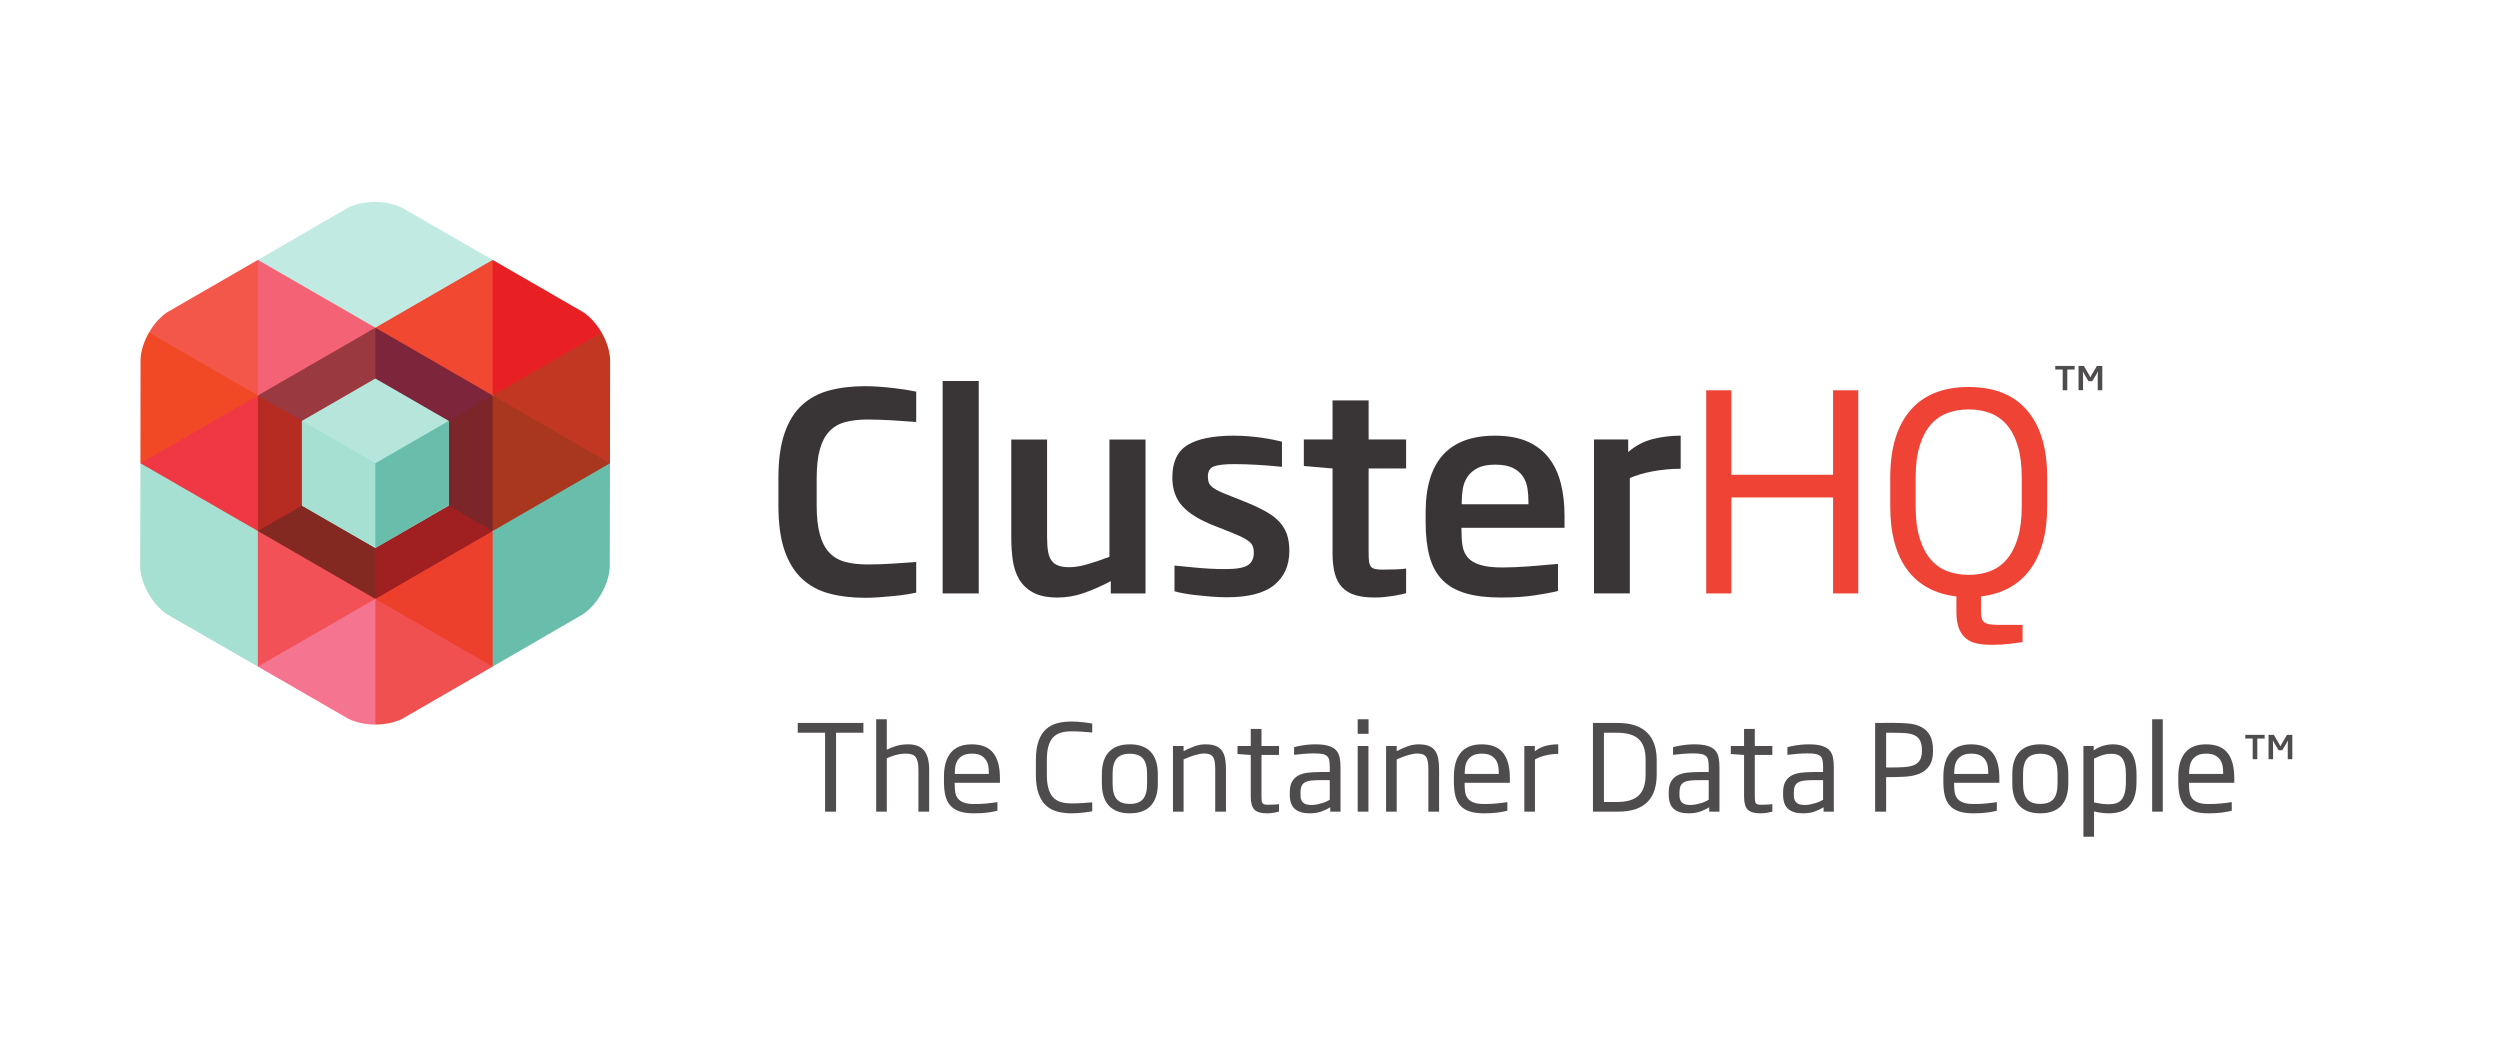 <?xml version="1.0" encoding="UTF-8" standalone="no"?>
<svg
   xmlns:dc="http://purl.org/dc/elements/1.1/"
   xmlns:cc="http://creativecommons.org/ns#"
   xmlns:rdf="http://www.w3.org/1999/02/22-rdf-syntax-ns#"
   xmlns:svg="http://www.w3.org/2000/svg"
   xmlns="http://www.w3.org/2000/svg"
   viewBox="0 0 453.543 188.976"
   height="188.976"
   width="453.543"
   xml:space="preserve"
   version="1.1"
   id="svg2"><defs
     id="defs6"><clipPath
       id="clipPath16"
       clipPathUnits="userSpaceOnUse"><path
         id="path18"
         d="m 0,141.732 340.157,0 L 340.157,0 0,0 0,141.732 Z" /></clipPath></defs><g
     transform="matrix(1.333,0,0,-1.333,0,188.976)"
     id="g10"><g
       id="g12"><g
         clip-path="url(#clipPath16)"
         id="g14"><g
           transform="translate(123.409,60.873)"
           id="g20"><path
             id="path22"
             style="fill:#393536;fill-opacity:1;fill-rule:nonzero;stroke:none"
             d="m 0,0 c -0.534,-0.086 -1.123,-0.161 -1.768,-0.223 -0.645,-0.062 -1.309,-0.118 -1.991,-0.168 -0.682,-0.049 -1.321,-0.074 -1.916,-0.074 -1.786,0 -3.405,0.193 -4.856,0.577 -1.451,0.384 -2.692,1.054 -3.721,2.009 -1.03,0.955 -1.824,2.239 -2.382,3.852 -0.558,1.612 -0.837,3.659 -0.837,6.14 l 0,3.684 c 0,2.48 0.279,4.527 0.837,6.14 0.558,1.612 1.352,2.89 2.382,3.833 1.029,0.942 2.27,1.606 3.721,1.99 1.451,0.385 3.07,0.577 4.856,0.577 0.595,0 1.234,-0.025 1.916,-0.074 0.682,-0.05 1.346,-0.112 1.991,-0.186 0.645,-0.075 1.234,-0.156 1.768,-0.242 0.533,-0.087 0.961,-0.168 1.284,-0.242 l 0,-4.131 c -0.918,0.075 -1.979,0.149 -3.182,0.224 -1.204,0.074 -2.351,0.111 -3.442,0.111 -1.166,0 -2.183,-0.118 -3.052,-0.353 -0.868,-0.236 -1.587,-0.658 -2.158,-1.265 -0.571,-0.609 -0.999,-1.428 -1.283,-2.456 -0.286,-1.03 -0.429,-2.339 -0.429,-3.926 l 0,-3.684 c 0,-1.588 0.143,-2.903 0.429,-3.945 0.284,-1.042 0.712,-1.867 1.283,-2.475 0.571,-0.608 1.29,-1.029 2.158,-1.265 0.869,-0.236 1.886,-0.353 3.052,-0.353 1.091,0 2.238,0.037 3.442,0.112 1.203,0.074 2.264,0.148 3.182,0.223 l 0,-4.168 C 0.961,0.167 0.533,0.087 0,0" /></g><path
           id="path24"
           style="fill:#393536;fill-opacity:1;fill-rule:nonzero;stroke:none"
           d="m 128.291,89.917 4.912,0 0,-28.914 -4.912,0 0,28.914 z" /><g
           transform="translate(151.177,61.003)"
           id="g26"><path
             id="path28"
             style="fill:#393536;fill-opacity:1;fill-rule:nonzero;stroke:none"
             d="M 0,0 0,1.674 C -1.266,1.005 -2.488,0.465 -3.666,0.056 c -1.178,-0.41 -2.376,-0.614 -3.591,-0.614 -1.364,0 -2.462,0.223 -3.293,0.67 -0.831,0.446 -1.47,1.047 -1.916,1.805 -0.447,0.756 -0.739,1.624 -0.875,2.604 -0.137,0.98 -0.204,2.016 -0.204,3.107 l 0,13.322 4.874,0 0,-13.322 c 0,-0.744 0.044,-1.377 0.13,-1.898 0.087,-0.521 0.243,-0.936 0.466,-1.246 0.223,-0.311 0.527,-0.54 0.911,-0.689 0.385,-0.148 0.887,-0.223 1.508,-0.223 0.719,0 1.531,0.131 2.437,0.391 0.905,0.261 1.916,0.601 3.032,1.023 l 0,15.964 4.913,0 L 4.726,0 0,0 Z" /></g><g
           transform="translate(175.475,66.808)"
           id="g30"><path
             id="path32"
             style="fill:#393536;fill-opacity:1;fill-rule:nonzero;stroke:none"
             d="m 0,0 c 0,-1.985 -0.683,-3.535 -2.047,-4.651 -1.365,-1.117 -3.511,-1.675 -6.437,-1.675 -0.72,0 -1.458,0.031 -2.215,0.093 -0.757,0.062 -1.457,0.13 -2.102,0.205 -0.645,0.074 -1.222,0.161 -1.73,0.26 -0.509,0.099 -0.875,0.186 -1.098,0.261 l 0,3.497 c 0.273,-0.025 0.657,-0.062 1.153,-0.111 0.497,-0.05 1.061,-0.106 1.693,-0.168 0.633,-0.062 1.303,-0.111 2.01,-0.149 0.707,-0.037 1.396,-0.055 2.065,-0.055 1.513,0 2.537,0.18 3.07,0.539 0.534,0.36 0.8,0.912 0.8,1.656 0,0.372 -0.05,0.682 -0.148,0.93 -0.1,0.248 -0.286,0.478 -0.559,0.689 -0.273,0.21 -0.651,0.428 -1.135,0.651 -0.484,0.223 -1.11,0.484 -1.879,0.781 l -1.6,0.633 c -1.985,0.769 -3.442,1.656 -4.372,2.661 -0.931,1.005 -1.396,2.313 -1.396,3.926 0,2.108 0.694,3.584 2.084,4.428 1.389,0.843 3.485,1.265 6.289,1.265 0.595,0 1.221,-0.025 1.879,-0.074 0.657,-0.05 1.29,-0.118 1.898,-0.205 0.608,-0.087 1.153,-0.18 1.637,-0.279 0.484,-0.099 0.862,-0.186 1.135,-0.26 l 0,-3.424 c -1.191,0.124 -2.338,0.217 -3.442,0.279 -1.104,0.062 -2.115,0.093 -3.033,0.093 -1.265,0 -2.183,-0.099 -2.753,-0.297 -0.571,-0.199 -0.856,-0.67 -0.856,-1.415 0,-0.347 0.049,-0.632 0.149,-0.855 0.098,-0.224 0.278,-0.435 0.539,-0.633 0.26,-0.199 0.601,-0.391 1.024,-0.577 0.421,-0.186 0.954,-0.403 1.6,-0.651 l 1.674,-0.67 C -4.986,6.251 -4.038,5.811 -3.256,5.377 -2.475,4.943 -1.849,4.471 -1.377,3.963 -0.906,3.454 -0.558,2.884 -0.335,2.251 -0.112,1.619 0,0.868 0,0" /></g><g
           transform="translate(190.714,60.873)"
           id="g34"><path
             id="path36"
             style="fill:#393536;fill-opacity:1;fill-rule:nonzero;stroke:none"
             d="m 0,0 c -0.286,-0.062 -0.614,-0.124 -0.986,-0.186 -0.372,-0.062 -0.782,-0.117 -1.228,-0.168 -0.447,-0.049 -0.906,-0.074 -1.377,-0.074 -1.042,0 -1.923,0.106 -2.642,0.317 -0.72,0.211 -1.315,0.558 -1.786,1.042 -0.472,0.483 -0.813,1.11 -1.023,1.879 -0.212,0.768 -0.317,1.699 -0.317,2.791 l 0,11.535 -3.907,0.335 0,3.61 3.907,0 0,5.321 4.912,0 0,-5.321 5.098,0 0,-3.945 -5.098,0 0,-11.461 c 0,-0.497 0.019,-0.893 0.056,-1.191 0.037,-0.297 0.118,-0.527 0.242,-0.688 0.124,-0.162 0.316,-0.274 0.577,-0.335 0.26,-0.063 0.614,-0.093 1.06,-0.093 0.546,0 1.135,0.012 1.768,0.037 0.632,0.025 1.098,0.062 1.395,0.112 l 0,-3.35 C 0.502,0.118 0.285,0.062 0,0" /></g><g
           transform="translate(208.017,73.469)"
           id="g38"><path
             id="path40"
             style="fill:#393536;fill-opacity:1;fill-rule:nonzero;stroke:none"
             d="M 0,0 C 0,0.596 -0.043,1.197 -0.13,1.805 -0.218,2.413 -0.422,2.958 -0.744,3.442 -1.067,3.926 -1.526,4.317 -2.121,4.615 -2.717,4.912 -3.523,5.061 -4.54,5.061 -5.533,5.061 -6.326,4.906 -6.921,4.596 -7.517,4.286 -7.976,3.889 -8.298,3.405 -8.621,2.921 -8.832,2.382 -8.931,1.787 -9.03,1.191 -9.08,0.596 -9.08,0 l 0,-0.334 9.08,0 L 0,0 Z m -9.117,-3.535 0,-0.372 c 0,-0.769 0.05,-1.464 0.149,-2.084 0.099,-0.62 0.335,-1.148 0.707,-1.581 0.372,-0.435 0.93,-0.77 1.675,-1.005 0.744,-0.236 1.76,-0.354 3.051,-0.354 1.116,0 2.307,0.05 3.572,0.149 1.265,0.099 2.592,0.211 3.982,0.335 l 0,-3.684 c -0.794,-0.199 -1.849,-0.396 -3.163,-0.595 -1.315,-0.199 -2.854,-0.298 -4.614,-0.298 -1.886,0 -3.48,0.192 -4.782,0.577 -1.303,0.384 -2.357,0.986 -3.163,1.804 -0.807,0.819 -1.39,1.88 -1.749,3.182 -0.36,1.303 -0.54,2.871 -0.54,4.708 l 0,1.302 c 0,6.971 3.15,10.456 9.452,10.456 1.736,0 3.206,-0.266 4.41,-0.799 C 1.073,7.672 2.046,6.922 2.791,5.954 3.535,4.987 4.075,3.833 4.41,2.494 4.745,1.154 4.912,-0.31 4.912,-1.897 l 0,-1.638 -14.029,0 z" /></g><g
           transform="translate(226.801,77.879)"
           id="g42"><path
             id="path44"
             style="fill:#393536;fill-opacity:1;fill-rule:nonzero;stroke:none"
             d="m 0,0 c -0.646,-0.062 -1.271,-0.148 -1.879,-0.26 -0.608,-0.112 -1.179,-0.249 -1.712,-0.409 -0.534,-0.162 -0.999,-0.33 -1.395,-0.503 l 0,-15.704 -4.875,0 0,20.951 4.652,0 0,-1.712 c 0.991,0.868 2.102,1.457 3.33,1.768 1.228,0.309 2.499,0.465 3.814,0.465 l 0,-4.503 C 1.29,0.093 0.645,0.062 0,0" /></g><g
           transform="translate(249.478,61.003)"
           id="g46"><path
             id="path48"
             style="fill:#ee4335;fill-opacity:1;fill-rule:nonzero;stroke:none"
             d="m 0,0 0,13.062 -13.843,0 0,-13.062 -3.424,0 0,27.648 3.424,0 0,-11.498 13.843,0 0,11.498 3.423,0 L 3.423,0 0,0 Z" /></g><g
           transform="translate(275.154,76.781)"
           id="g50"><path
             id="path52"
             style="fill:#ee4335;fill-opacity:1;fill-rule:nonzero;stroke:none"
             d="m 0,0 c 0,1.687 -0.18,3.12 -0.54,4.298 -0.359,1.178 -0.856,2.134 -1.488,2.866 -0.633,0.731 -1.39,1.265 -2.27,1.6 -0.881,0.335 -1.855,0.502 -2.921,0.502 -1.067,0 -2.041,-0.167 -2.922,-0.502 -0.88,-0.335 -1.637,-0.869 -2.269,-1.6 C -13.043,6.432 -13.54,5.476 -13.899,4.298 -14.259,3.12 -14.438,1.687 -14.438,0 l 0,-3.944 c 0,-1.688 0.179,-3.12 0.539,-4.298 0.359,-1.179 0.856,-2.14 1.489,-2.884 0.632,-0.745 1.389,-1.284 2.269,-1.619 0.881,-0.335 1.855,-0.503 2.922,-0.503 1.066,0 2.04,0.168 2.921,0.503 0.88,0.335 1.637,0.874 2.27,1.619 0.632,0.744 1.129,1.705 1.488,2.884 0.36,1.178 0.54,2.61 0.54,4.298 L 0,0 Z m 3.46,-3.944 c 0,-3.623 -0.775,-6.482 -2.325,-8.578 -1.551,-2.097 -3.777,-3.317 -6.68,-3.665 l 0,-2.047 c 0,-0.372 0.031,-0.676 0.093,-0.912 0.062,-0.235 0.18,-0.421 0.354,-0.558 0.173,-0.136 0.421,-0.229 0.744,-0.279 0.322,-0.049 0.756,-0.074 1.303,-0.074 l 3.162,0 0,-2.344 c -0.273,-0.05 -0.818,-0.124 -1.637,-0.224 -0.818,-0.099 -1.65,-0.149 -2.493,-0.149 -0.72,0 -1.383,0.056 -1.991,0.168 -0.608,0.111 -1.123,0.335 -1.544,0.669 -0.422,0.335 -0.751,0.795 -0.987,1.377 -0.235,0.583 -0.353,1.359 -0.353,2.326 l 0,2.047 c -2.927,0.348 -5.16,1.563 -6.698,3.646 -1.538,2.084 -2.307,4.95 -2.307,8.597 l 0,3.944 c 0,3.969 0.912,7.015 2.735,9.136 1.823,2.121 4.471,3.181 7.945,3.181 3.473,0 6.121,-1.06 7.945,-3.181 C 2.549,7.015 3.46,3.969 3.46,0 l 0,-3.944 z" /></g><g
           transform="translate(35.095,106.394)"
           id="g54"><path
             id="path56"
             style="fill:#c1eae2;fill-opacity:1;fill-rule:nonzero;stroke:none"
             d="m 0,0 0.434,-0.508 14.888,-8.589 0.667,-0.127 0.585,0.027 L 31.53,-0.556 31.954,0 19.58,7.119 C 17.486,8.147 14.378,8.146 12.285,7.118 L 0,0 Z" /></g><g
           transform="translate(19.077,64.48)"
           id="g58"><path
             id="path60"
             style="fill:#a5e0d3;fill-opacity:1;fill-rule:nonzero;stroke:none"
             d="m 0,0 c 0.158,-2.323 1.709,-5.011 3.643,-6.31 l 12.375,-7.121 0.28,0.665 0,17.166 -0.28,0.617 -0.433,0.58 L 0.548,14.275 0.034,14.242 0,0 Z" /></g><g
           transform="translate(82.983,64.48)"
           id="g62"><path
             id="path64"
             style="fill:#68bdab;fill-opacity:1;fill-rule:nonzero;stroke:none"
             d="m 0,0 c -0.159,-2.323 -1.71,-5.011 -3.644,-6.31 l -12.29,-7.121 -0.299,0.622 0,17.084 0.299,0.742 0.469,0.55 14.857,8.583 0.643,0.092 L 0,0 Z" /></g><g
           transform="translate(67.049,106.394)"
           id="g66"><path
             id="path68"
             style="fill:#f14831;fill-opacity:1;fill-rule:nonzero;stroke:none"
             d="m 0,0 -15.965,-9.224 0.164,-0.742 14.794,-8.548 1.007,0.065 0.256,0.78 0,17.053 L 0,0 Z" /></g><g
           transform="translate(79.384,99.277)"
           id="g70"><path
             id="path72"
             style="fill:#e92023;fill-opacity:1;fill-rule:nonzero;stroke:none"
             d="m 0,0 -12.335,7.117 0,-18.449 0.858,0.14 13.759,7.939 0.214,0.479 C 1.845,-1.645 0.97,-0.65 0,0" /></g><g
           transform="translate(83.018,78.722)"
           id="g74"><path
             id="path76"
             style="fill:#c13722;fill-opacity:1;fill-rule:nonzero;stroke:none"
             d="m 0,0 0.017,14.242 c -0.079,1.161 -0.504,2.414 -1.154,3.54 L -15.969,9.224 -15.637,8.648 -0.699,0.019 0,0 Z" /></g><g
           transform="translate(67.049,87.945)"
           id="g78"><path
             id="path80"
             style="fill:#a9371e;fill-opacity:1;fill-rule:nonzero;stroke:none"
             d="M 0,0 15.969,-9.224 0,-18.448 l -0.507,0.799 0,16.792 L 0,0 Z" /></g><g
           transform="translate(35.095,69.497)"
           id="g82"><path
             id="path84"
             style="fill:#f25257;fill-opacity:1;fill-rule:nonzero;stroke:none"
             d="M 0,0 0.864,0.049 15.497,-8.41 15.989,-9.243 15.594,-9.776 0.614,-18.4 0,-18.448 0,0 Z" /></g><g
           transform="translate(47.439,43.928)"
           id="g86"><path
             id="path88"
             style="fill:#f57590;fill-opacity:1;fill-rule:nonzero;stroke:none"
             d="m 0,0 c 1.045,-0.512 2.345,-0.771 3.645,-0.771 l 0.169,0.433 0,16.212 L 3.645,16.327 -12.344,7.122 0,0 Z" /></g><g
           transform="translate(51.084,60.254)"
           id="g90"><path
             id="path92"
             style="fill:#f15051;fill-opacity:1;fill-rule:nonzero;stroke:none"
             d="m 0,0 0,-17.097 c 1.3,0 2.596,0.259 3.642,0.772 l 12.323,7.12 -0.317,0.434 L 0.519,-0.049 0,0 Z" /></g><g
           transform="translate(67.049,69.497)"
           id="g94"><path
             id="path96"
             style="fill:#ec402c;fill-opacity:1;fill-rule:nonzero;stroke:none"
             d="M 0,0 -0.507,0.341 -15.55,-8.368 -15.965,-9.243 0,-18.448 0,0 Z" /></g><g
           transform="translate(35.095,87.945)"
           id="g98"><path
             id="path100"
             style="fill:#f36375;fill-opacity:1;fill-rule:nonzero;stroke:none"
             d="M 0,0 0.594,-0.022 15.614,8.643 15.989,9.224 0,18.449 -0.336,18.064 -0.377,0.786 0,0 Z" /></g><g
           transform="translate(22.763,99.277)"
           id="g102"><path
             id="path104"
             style="fill:#f25749;fill-opacity:1;fill-rule:nonzero;stroke:none"
             d="m 0,0 12.332,7.117 0,-18.449 -0.845,-0.024 -13.51,7.802 -0.466,0.78 C -1.838,-1.645 -0.97,-0.65 0,0" /></g><g
           transform="translate(20.274,96.503)"
           id="g106"><path
             id="path108"
             style="fill:#f14926;fill-opacity:1;fill-rule:nonzero;stroke:none"
             d="m 0,0 c -0.65,-1.126 -1.067,-2.379 -1.146,-3.54 l -0.017,-14.242 1.014,0.075 14.584,8.416 0.386,0.733 L 0,0 Z" /></g><g
           transform="translate(35.095,87.945)"
           id="g110"><path
             id="path112"
             style="fill:#ef3844;fill-opacity:1;fill-rule:nonzero;stroke:none"
             d="M 0,0 -15.984,-9.224 0,-18.448 l 0.405,0.674 0,16.792 L 0,0 Z" /></g><g
           transform="translate(51.084,78.726)"
           id="g114"><path
             id="path116"
             style="fill:#9b3940;fill-opacity:1;fill-rule:nonzero;stroke:none"
             d="M 0,0 -0.583,0.018 -15.472,8.603 -15.989,9.219 0,18.444 0.219,17.643 0.219,0.518 0,0 Z" /></g><g
           transform="translate(35.095,87.945)"
           id="g118"><path
             id="path120"
             style="fill:#b62b22;fill-opacity:1;fill-rule:nonzero;stroke:none"
             d="M 0,0 15.989,-9.219 15.593,-9.795 0.718,-18.357 0,-18.448 0,0 Z" /></g><g
           transform="translate(51.084,78.726)"
           id="g122"><path
             id="path124"
             style="fill:#842921;fill-opacity:1;fill-rule:nonzero;stroke:none"
             d="m 0,0 0.323,-0.607 0,-17.249 L 0,-18.472 -15.989,-9.229 0,0 Z" /></g><g
           transform="translate(51.084,60.254)"
           id="g126"><path
             id="path128"
             style="fill:#a01f20;fill-opacity:1;fill-rule:nonzero;stroke:none"
             d="M 0,0 15.965,9.243 15.575,9.807 0.823,18.334 0,18.472 0,0 Z" /></g><g
           transform="translate(67.049,87.945)"
           id="g130"><path
             id="path132"
             style="fill:#7d2629;fill-opacity:1;fill-rule:nonzero;stroke:none"
             d="M 0,0 -1.142,-0.17 -15.666,-8.557 -15.965,-9.219 0,-18.448 0,0 Z" /></g><g
           transform="translate(51.084,78.726)"
           id="g134"><path
             id="path136"
             style="fill:#7c253b;fill-opacity:1;fill-rule:nonzero;stroke:none"
             d="M 0,0 15.965,9.219 0,18.444 0,0 Z" /></g><g
           transform="translate(51.084,90.252)"
           id="g138"><path
             id="path140"
             style="fill:#b6e6db;fill-opacity:1;fill-rule:nonzero;stroke:none"
             d="m 0,0 0,0 -9.99,-5.765 0,-11.531 9.99,-5.766 9.985,5.766 0,11.531 L 0,0 Z" /></g><g
           transform="translate(51.084,78.726)"
           id="g142"><path
             id="path144"
             style="fill:#a5e0d3;fill-opacity:1;fill-rule:nonzero;stroke:none"
             d="m 0,0 -9.99,5.761 0,-11.531 9.99,-5.767 0.437,0.836 0,10 L 0,0 Z" /></g><g
           transform="translate(51.084,78.726)"
           id="g146"><path
             id="path148"
             style="fill:#68bdab;fill-opacity:1;fill-rule:nonzero;stroke:none"
             d="M 0,0 9.985,5.761 9.985,-5.77 0,-11.537 0,0 Z" /></g><g
           transform="translate(285.495,88.658)"
           id="g150"><path
             id="path152"
             style="fill:#4f4c4d;fill-opacity:1;fill-rule:nonzero;stroke:none"
             d="m 0,0 0,1.898 c 0,0.224 0.008,0.443 0.025,0.656 l -0.008,0 C -0.028,2.47 -0.073,2.383 -0.118,2.293 -0.163,2.203 -0.207,2.119 -0.252,2.041 l -0.504,-0.814 -0.496,0 -0.487,0.814 C -1.784,2.108 -1.83,2.189 -1.878,2.285 -1.925,2.38 -1.972,2.47 -2.017,2.554 l -0.007,0 c 0.016,-0.213 0.025,-0.432 0.025,-0.656 l 0,-1.898 -0.613,0 0,3.31 0.721,0 0.681,-1.168 c 0.045,-0.067 0.081,-0.129 0.109,-0.185 0.029,-0.056 0.059,-0.123 0.093,-0.201 l 0.008,0 c 0.039,0.078 0.071,0.145 0.097,0.201 0.025,0.056 0.06,0.118 0.105,0.185 l 0.689,1.168 0.73,0 L 0.621,0 0,0 Z m -4.142,2.813 0,-2.813 -0.629,0 0,2.813 -1.008,0 0,0.497 2.637,0 0,-0.497 -1,0 z" /></g><g
           transform="translate(113.785,42.043)"
           id="g154"><path
             id="path156"
             style="fill:#4f4c4d;fill-opacity:1;fill-rule:nonzero;stroke:none"
             d="m 0,0 0,-10.739 -1.495,0 0,10.739 -3.72,0 0,1.332 8.935,0 L 3.72,0 0,0 Z" /></g><g
           transform="translate(124.995,31.303)"
           id="g158"><path
             id="path160"
             style="fill:#4f4c4d;fill-opacity:1;fill-rule:nonzero;stroke:none"
             d="M 0,0 0,5.653 C 0,6.087 -0.03,6.45 -0.089,6.742 -0.149,7.034 -0.246,7.265 -0.381,7.433 -0.517,7.601 -0.693,7.72 -0.91,7.79 -1.126,7.86 -1.386,7.896 -1.689,7.896 -2.209,7.896 -2.705,7.825 -3.176,7.685 -3.647,7.544 -4.023,7.402 -4.305,7.262 l 0,-7.262 -1.446,0 0,12.574 1.446,0 0,-4.142 c 0.282,0.151 0.674,0.311 1.178,0.479 0.503,0.168 1.08,0.252 1.73,0.252 0.985,0 1.709,-0.282 2.169,-0.845 0.46,-0.563 0.69,-1.435 0.69,-2.616 L 1.462,0 0,0 Z" /></g><g
           transform="translate(134.578,36.599)"
           id="g162"><path
             id="path164"
             style="fill:#4f4c4d;fill-opacity:1;fill-rule:nonzero;stroke:none"
             d="M 0,0 C 0,0.271 -0.021,0.559 -0.065,0.861 -0.108,1.165 -0.211,1.446 -0.374,1.706 -0.536,1.966 -0.769,2.18 -1.072,2.348 -1.375,2.516 -1.787,2.6 -2.307,2.6 -2.816,2.6 -3.225,2.516 -3.533,2.348 -3.842,2.18 -4.078,1.966 -4.24,1.706 -4.402,1.446 -4.508,1.165 -4.557,0.861 -4.605,0.559 -4.63,0.271 -4.63,0 l 0,-0.162 4.63,0 L 0,0 Z m -4.646,-1.364 0,-0.179 c 0,-0.39 0.024,-0.75 0.073,-1.08 0.049,-0.331 0.165,-0.618 0.349,-0.861 0.184,-0.245 0.455,-0.434 0.812,-0.569 0.358,-0.135 0.845,-0.203 1.463,-0.203 0.249,0 0.512,0.005 0.787,0.016 0.277,0.011 0.553,0.03 0.829,0.057 0.276,0.027 0.541,0.057 0.796,0.089 0.255,0.032 0.49,0.066 0.707,0.098 l 0,-1.17 c -0.315,-0.087 -0.737,-0.168 -1.267,-0.243 -0.531,-0.076 -1.17,-0.114 -1.917,-0.114 -0.791,0 -1.449,0.089 -1.974,0.268 -0.526,0.179 -0.945,0.446 -1.26,0.804 -0.314,0.357 -0.536,0.805 -0.666,1.341 -0.129,0.536 -0.194,1.167 -0.194,1.892 l 0,0.682 c 0,1.419 0.311,2.508 0.934,3.265 0.622,0.758 1.573,1.138 2.851,1.138 1.321,0 2.291,-0.385 2.908,-1.153 0.618,-0.77 0.926,-1.912 0.926,-3.429 l 0,-0.649 -6.157,0 z" /></g><g
           transform="translate(148.161,31.271)"
           id="g166"><path
             id="path168"
             style="fill:#4f4c4d;fill-opacity:1;fill-rule:nonzero;stroke:none"
             d="m 0,0 c -0.206,-0.033 -0.433,-0.062 -0.682,-0.09 -0.25,-0.026 -0.515,-0.051 -0.796,-0.073 -0.282,-0.022 -0.558,-0.032 -0.829,-0.032 -0.693,0 -1.335,0.076 -1.925,0.227 -0.59,0.152 -1.105,0.423 -1.543,0.813 -0.439,0.389 -0.783,0.926 -1.032,1.608 -0.249,0.683 -0.374,1.554 -0.374,2.615 l 0,1.998 c 0,1.062 0.125,1.931 0.374,2.609 0.249,0.677 0.593,1.21 1.032,1.599 0.438,0.391 0.953,0.659 1.543,0.805 0.59,0.147 1.232,0.219 1.925,0.219 0.271,0 0.547,-0.011 0.829,-0.032 0.281,-0.022 0.546,-0.046 0.796,-0.074 0.249,-0.027 0.476,-0.056 0.682,-0.088 0.206,-0.034 0.368,-0.06 0.488,-0.082 l 0,-1.218 c -0.38,0.032 -0.826,0.067 -1.341,0.105 -0.514,0.038 -0.999,0.057 -1.454,0.057 -0.574,0 -1.072,-0.065 -1.494,-0.195 -0.423,-0.13 -0.772,-0.344 -1.048,-0.642 C -5.125,9.831 -5.334,9.434 -5.475,8.936 -5.616,8.437 -5.686,7.814 -5.686,7.066 l 0,-1.998 c 0,-0.747 0.07,-1.37 0.211,-1.868 0.141,-0.498 0.35,-0.899 0.626,-1.202 0.276,-0.304 0.625,-0.519 1.048,-0.649 0.422,-0.131 0.92,-0.196 1.494,-0.196 0.455,0 0.94,0.017 1.454,0.049 0.515,0.032 0.961,0.065 1.341,0.098 l 0,-1.219 C 0.368,0.06 0.206,0.032 0,0" /></g><g
           transform="translate(156.116,36.421)"
           id="g170"><path
             id="path172"
             style="fill:#4f4c4d;fill-opacity:1;fill-rule:nonzero;stroke:none"
             d="m 0,0 c 0,0.976 -0.187,1.679 -0.561,2.112 -0.373,0.434 -0.972,0.651 -1.794,0.651 -0.813,0 -1.406,-0.217 -1.78,-0.651 C -4.508,1.679 -4.695,0.976 -4.695,0 l 0,-1.299 c 0,-0.975 0.187,-1.68 0.56,-2.112 0.374,-0.434 0.967,-0.651 1.78,-0.651 0.822,0 1.421,0.217 1.794,0.651 C -0.187,-2.979 0,-2.274 0,-1.299 L 0,0 Z m 1.462,-1.299 c 0,-1.311 -0.319,-2.313 -0.958,-3.006 -0.639,-0.693 -1.592,-1.04 -2.859,-1.04 -1.257,0 -2.205,0.347 -2.844,1.04 -0.639,0.693 -0.958,1.695 -0.958,3.006 l 0,1.299 c 0,1.311 0.319,2.313 0.958,3.006 0.639,0.693 1.587,1.04 2.844,1.04 1.267,0 2.22,-0.347 2.859,-1.04 C 1.143,2.313 1.462,1.311 1.462,0 l 0,-1.299 z" /></g><g
           transform="translate(165.388,31.303)"
           id="g174"><path
             id="path176"
             style="fill:#4f4c4d;fill-opacity:1;fill-rule:nonzero;stroke:none"
             d="M 0,0 0,5.702 C 0,6.104 -0.019,6.444 -0.057,6.726 -0.095,7.008 -0.17,7.237 -0.284,7.416 -0.398,7.595 -0.552,7.723 -0.747,7.798 -0.942,7.874 -1.191,7.912 -1.495,7.912 -1.841,7.912 -2.248,7.844 -2.713,7.709 -3.179,7.573 -3.709,7.376 -4.305,7.116 l 0,-7.116 -1.446,0 0,8.936 1.446,0 0,-0.699 c 0.52,0.271 1.021,0.492 1.503,0.666 0.482,0.173 0.972,0.26 1.47,0.26 0.596,0 1.075,-0.079 1.438,-0.235 C 0.469,8.771 0.75,8.543 0.951,8.245 1.151,7.947 1.286,7.584 1.357,7.156 1.427,6.729 1.462,6.244 1.462,5.702 L 1.462,0 0,0 Z" /></g><g
           transform="translate(173.423,31.166)"
           id="g178"><path
             id="path180"
             style="fill:#4f4c4d;fill-opacity:1;fill-rule:nonzero;stroke:none"
             d="m 0,0 c -0.314,-0.06 -0.645,-0.09 -0.991,-0.09 -0.813,0 -1.384,0.168 -1.714,0.504 C -3.036,0.749 -3.2,1.34 -3.2,2.185 l 0,5.669 -1.804,0.13 0,1.089 1.804,0 0,2.323 1.462,0 0,-2.323 2.387,0 0,-1.219 -2.387,0 0,-5.604 c 0,-0.25 0.008,-0.453 0.024,-0.609 0.016,-0.158 0.057,-0.277 0.122,-0.358 0.065,-0.081 0.156,-0.136 0.276,-0.163 0.119,-0.026 0.282,-0.04 0.487,-0.04 0.131,0 0.266,0.003 0.406,0.008 0.141,0.006 0.279,0.011 0.415,0.016 0.135,0.005 0.262,0.014 0.382,0.025 0.118,0.011 0.211,0.021 0.275,0.032 l 0,-1.007 C 0.53,0.11 0.313,0.06 0,0" /></g><g
           transform="translate(180.978,35.593)"
           id="g182"><path
             id="path184"
             style="fill:#4f4c4d;fill-opacity:1;fill-rule:nonzero;stroke:none"
             d="m 0,0 -1.332,0 c -0.477,0 -0.88,-0.02 -1.211,-0.057 -0.33,-0.038 -0.603,-0.117 -0.82,-0.235 C -3.58,-0.412 -3.736,-0.579 -3.834,-0.796 -3.932,-1.013 -3.98,-1.3 -3.98,-1.657 l 0,-0.439 c 0,-0.249 0.038,-0.458 0.114,-0.626 0.075,-0.168 0.178,-0.299 0.308,-0.397 0.13,-0.098 0.287,-0.165 0.471,-0.203 0.185,-0.038 0.385,-0.057 0.602,-0.057 0.259,0 0.519,0.026 0.779,0.081 0.26,0.054 0.501,0.116 0.723,0.187 0.222,0.07 0.417,0.146 0.585,0.227 0.168,0.081 0.3,0.155 0.398,0.22 L 0,0 Z m 0.064,-4.289 0,0.601 c -0.27,-0.184 -0.643,-0.369 -1.12,-0.552 -0.477,-0.185 -1.05,-0.277 -1.722,-0.277 -0.845,0 -1.5,0.199 -1.966,0.593 -0.466,0.396 -0.698,1.043 -0.698,1.942 l 0,0.325 c 0,0.585 0.097,1.058 0.292,1.422 0.195,0.362 0.471,0.643 0.829,0.844 0.357,0.201 0.788,0.333 1.291,0.398 0.504,0.065 1.069,0.097 1.698,0.097 l 1.332,0 0,0.651 c 0,0.39 -0.024,0.706 -0.073,0.95 -0.049,0.243 -0.149,0.433 -0.301,0.568 -0.151,0.136 -0.365,0.231 -0.642,0.285 -0.276,0.054 -0.635,0.081 -1.08,0.081 -0.498,0 -0.962,-0.019 -1.389,-0.057 C -3.913,3.544 -4.37,3.498 -4.857,3.444 l 0,1.04 c 0.064,0.022 0.186,0.054 0.365,0.097 0.179,0.044 0.395,0.087 0.649,0.13 0.255,0.044 0.542,0.082 0.862,0.114 0.319,0.032 0.652,0.049 0.999,0.049 0.748,0 1.345,-0.068 1.795,-0.203 C 0.263,4.535 0.609,4.338 0.853,4.078 1.097,3.817 1.259,3.493 1.34,3.103 1.422,2.713 1.462,2.264 1.462,1.755 l 0,-6.044 -1.398,0 z" /></g><path
           id="path186"
           style="fill:#4f4c4d;fill-opacity:1;fill-rule:nonzero;stroke:none"
           d="m 184.778,40.239 1.462,0 0,-8.936 -1.462,0 0,8.936 z m 0,3.639 1.479,0 0,-1.981 -1.479,0 0,1.981 z" /><g
           transform="translate(194.394,31.303)"
           id="g188"><path
             id="path190"
             style="fill:#4f4c4d;fill-opacity:1;fill-rule:nonzero;stroke:none"
             d="M 0,0 0,5.702 C 0,6.104 -0.019,6.444 -0.057,6.726 -0.095,7.008 -0.17,7.237 -0.284,7.416 -0.397,7.595 -0.552,7.723 -0.747,7.798 -0.942,7.874 -1.191,7.912 -1.494,7.912 -1.841,7.912 -2.247,7.844 -2.713,7.709 -3.179,7.573 -3.71,7.376 -4.305,7.116 l 0,-7.116 -1.446,0 0,8.936 1.446,0 0,-0.699 c 0.52,0.271 1.021,0.492 1.502,0.666 0.483,0.173 0.973,0.26 1.471,0.26 0.596,0 1.075,-0.079 1.437,-0.235 C 0.469,8.771 0.75,8.543 0.95,8.245 1.151,7.947 1.286,7.584 1.356,7.156 1.427,6.729 1.462,6.244 1.462,5.702 L 1.462,0 0,0 Z" /></g><g
           transform="translate(203.977,36.599)"
           id="g192"><path
             id="path194"
             style="fill:#4f4c4d;fill-opacity:1;fill-rule:nonzero;stroke:none"
             d="M 0,0 C 0,0.271 -0.021,0.559 -0.064,0.861 -0.108,1.165 -0.211,1.446 -0.373,1.706 -0.536,1.966 -0.769,2.18 -1.072,2.348 -1.375,2.516 -1.787,2.6 -2.307,2.6 -2.816,2.6 -3.225,2.516 -3.533,2.348 -3.842,2.18 -4.077,1.966 -4.24,1.706 -4.402,1.446 -4.508,1.165 -4.557,0.861 -4.605,0.559 -4.63,0.271 -4.63,0 l 0,-0.162 4.63,0 L 0,0 Z m -4.646,-1.364 0,-0.179 c 0,-0.39 0.024,-0.75 0.073,-1.08 0.049,-0.331 0.165,-0.618 0.349,-0.861 0.184,-0.245 0.455,-0.434 0.813,-0.569 0.357,-0.135 0.845,-0.203 1.462,-0.203 0.249,0 0.512,0.005 0.788,0.016 0.276,0.011 0.552,0.03 0.828,0.057 0.276,0.027 0.542,0.057 0.796,0.089 0.255,0.032 0.49,0.066 0.707,0.098 l 0,-1.17 c -0.315,-0.087 -0.736,-0.168 -1.268,-0.243 -0.53,-0.076 -1.169,-0.114 -1.917,-0.114 -0.79,0 -1.448,0.089 -1.973,0.268 -0.526,0.179 -0.946,0.446 -1.259,0.804 -0.315,0.357 -0.536,0.805 -0.666,1.341 -0.13,0.536 -0.195,1.167 -0.195,1.892 l 0,0.682 c 0,1.419 0.311,2.508 0.934,3.265 0.622,0.758 1.572,1.138 2.851,1.138 1.321,0 2.291,-0.385 2.908,-1.153 0.617,-0.77 0.926,-1.912 0.926,-3.429 l 0,-0.649 -6.157,0 z" /></g><g
           transform="translate(211.177,39.11)"
           id="g196"><path
             id="path198"
             style="fill:#4f4c4d;fill-opacity:1;fill-rule:nonzero;stroke:none"
             d="m 0,0 c -0.304,-0.038 -0.596,-0.093 -0.878,-0.163 -0.281,-0.07 -0.541,-0.151 -0.779,-0.243 -0.239,-0.093 -0.445,-0.193 -0.617,-0.301 l 0,-7.1 -1.447,0 0,8.936 1.43,0 0,-0.715 c 0.423,0.336 0.901,0.577 1.437,0.723 0.537,0.146 1.119,0.219 1.748,0.219 l 0,-1.299 C 0.601,0.057 0.303,0.037 0,0" /></g><g
           transform="translate(223.962,38.338)"
           id="g200"><path
             id="path202"
             style="fill:#4f4c4d;fill-opacity:1;fill-rule:nonzero;stroke:none"
             d="M 0,0 C 0,0.683 -0.082,1.26 -0.244,1.73 -0.406,2.202 -0.653,2.584 -0.983,2.876 -1.313,3.169 -1.723,3.38 -2.21,3.51 -2.697,3.64 -3.266,3.705 -3.916,3.705 l -1.754,0 0,-9.423 1.754,0 c 0.65,0 1.219,0.068 1.706,0.202 0.487,0.136 0.897,0.353 1.227,0.651 0.33,0.298 0.577,0.684 0.739,1.161 C -0.082,-3.228 0,-2.647 0,-1.965 L 0,0 Z m 1.511,-1.965 c 0,-0.769 -0.095,-1.466 -0.284,-2.088 -0.19,-0.623 -0.494,-1.156 -0.911,-1.6 -0.417,-0.445 -0.961,-0.785 -1.632,-1.024 -0.672,-0.238 -1.495,-0.357 -2.47,-0.357 l -3.379,0 0,12.071 3.379,0 c 0.942,0 1.747,-0.119 2.413,-0.357 C -0.707,4.441 -0.16,4.103 0.268,3.664 0.695,3.226 1.01,2.694 1.21,2.072 1.41,1.449 1.511,0.759 1.511,0 l 0,-1.965 z" /></g><g
           transform="translate(232.552,35.593)"
           id="g204"><path
             id="path206"
             style="fill:#4f4c4d;fill-opacity:1;fill-rule:nonzero;stroke:none"
             d="m 0,0 -1.332,0 c -0.477,0 -0.88,-0.02 -1.211,-0.057 -0.33,-0.038 -0.603,-0.117 -0.82,-0.235 C -3.58,-0.412 -3.736,-0.579 -3.834,-0.796 -3.932,-1.013 -3.98,-1.3 -3.98,-1.657 l 0,-0.439 c 0,-0.249 0.038,-0.458 0.114,-0.626 0.075,-0.168 0.178,-0.299 0.308,-0.397 0.13,-0.098 0.287,-0.165 0.471,-0.203 0.185,-0.038 0.385,-0.057 0.602,-0.057 0.259,0 0.519,0.026 0.779,0.081 0.26,0.054 0.501,0.116 0.723,0.187 0.222,0.07 0.417,0.146 0.585,0.227 0.168,0.081 0.3,0.155 0.398,0.22 L 0,0 Z m 0.064,-4.289 0,0.601 c -0.27,-0.184 -0.643,-0.369 -1.12,-0.552 -0.477,-0.185 -1.05,-0.277 -1.722,-0.277 -0.845,0 -1.5,0.199 -1.966,0.593 -0.466,0.396 -0.698,1.043 -0.698,1.942 l 0,0.325 c 0,0.585 0.097,1.058 0.292,1.422 0.195,0.362 0.471,0.643 0.829,0.844 0.357,0.201 0.788,0.333 1.291,0.398 0.504,0.065 1.069,0.097 1.698,0.097 l 1.332,0 0,0.651 c 0,0.39 -0.024,0.706 -0.073,0.95 -0.049,0.243 -0.149,0.433 -0.301,0.568 -0.151,0.136 -0.365,0.231 -0.642,0.285 -0.276,0.054 -0.635,0.081 -1.08,0.081 -0.498,0 -0.962,-0.019 -1.389,-0.057 C -3.913,3.544 -4.37,3.498 -4.857,3.444 l 0,1.04 c 0.064,0.022 0.186,0.054 0.365,0.097 0.179,0.044 0.395,0.087 0.649,0.13 0.255,0.044 0.542,0.082 0.862,0.114 0.319,0.032 0.652,0.049 0.999,0.049 0.748,0 1.345,-0.068 1.795,-0.203 C 0.263,4.535 0.609,4.338 0.853,4.078 1.097,3.817 1.259,3.493 1.34,3.103 1.422,2.713 1.462,2.264 1.462,1.755 l 0,-6.044 -1.398,0 z" /></g><g
           transform="translate(240.561,31.166)"
           id="g208"><path
             id="path210"
             style="fill:#4f4c4d;fill-opacity:1;fill-rule:nonzero;stroke:none"
             d="m 0,0 c -0.314,-0.06 -0.645,-0.09 -0.991,-0.09 -0.813,0 -1.384,0.168 -1.714,0.504 C -3.036,0.749 -3.2,1.34 -3.2,2.185 l 0,5.669 -1.804,0.13 0,1.089 1.804,0 0,2.323 1.462,0 0,-2.323 2.387,0 0,-1.219 -2.387,0 0,-5.604 c 0,-0.25 0.008,-0.453 0.024,-0.609 0.016,-0.158 0.057,-0.277 0.122,-0.358 0.065,-0.081 0.156,-0.136 0.276,-0.163 0.119,-0.026 0.282,-0.04 0.487,-0.04 0.131,0 0.266,0.003 0.406,0.008 0.141,0.006 0.279,0.011 0.415,0.016 0.135,0.005 0.262,0.014 0.382,0.025 0.118,0.011 0.211,0.021 0.275,0.032 l 0,-1.007 C 0.53,0.11 0.313,0.06 0,0" /></g><g
           transform="translate(248.117,35.593)"
           id="g212"><path
             id="path214"
             style="fill:#4f4c4d;fill-opacity:1;fill-rule:nonzero;stroke:none"
             d="m 0,0 -1.332,0 c -0.477,0 -0.88,-0.02 -1.211,-0.057 -0.33,-0.038 -0.603,-0.117 -0.82,-0.235 C -3.58,-0.412 -3.736,-0.579 -3.834,-0.796 -3.932,-1.013 -3.98,-1.3 -3.98,-1.657 l 0,-0.439 c 0,-0.249 0.038,-0.458 0.114,-0.626 0.075,-0.168 0.178,-0.299 0.308,-0.397 0.13,-0.098 0.287,-0.165 0.471,-0.203 0.185,-0.038 0.385,-0.057 0.602,-0.057 0.259,0 0.519,0.026 0.779,0.081 0.26,0.054 0.501,0.116 0.723,0.187 0.222,0.07 0.417,0.146 0.585,0.227 0.168,0.081 0.3,0.155 0.398,0.22 L 0,0 Z m 0.064,-4.289 0,0.601 c -0.27,-0.184 -0.643,-0.369 -1.12,-0.552 -0.477,-0.185 -1.05,-0.277 -1.722,-0.277 -0.845,0 -1.5,0.199 -1.966,0.593 -0.466,0.396 -0.698,1.043 -0.698,1.942 l 0,0.325 c 0,0.585 0.097,1.058 0.292,1.422 0.195,0.362 0.471,0.643 0.829,0.844 0.357,0.201 0.788,0.333 1.291,0.398 0.504,0.065 1.069,0.097 1.698,0.097 l 1.332,0 0,0.651 c 0,0.39 -0.024,0.706 -0.073,0.95 -0.049,0.243 -0.149,0.433 -0.301,0.568 -0.151,0.136 -0.365,0.231 -0.642,0.285 -0.276,0.054 -0.635,0.081 -1.08,0.081 -0.498,0 -0.962,-0.019 -1.389,-0.057 C -3.913,3.544 -4.37,3.498 -4.857,3.444 l 0,1.04 c 0.064,0.022 0.186,0.054 0.365,0.097 0.179,0.044 0.395,0.087 0.649,0.13 0.255,0.044 0.542,0.082 0.862,0.114 0.319,0.032 0.652,0.049 0.999,0.049 0.748,0 1.345,-0.068 1.795,-0.203 C 0.263,4.535 0.609,4.338 0.853,4.078 1.097,3.817 1.259,3.493 1.34,3.103 1.422,2.713 1.462,2.264 1.462,1.755 l 0,-6.044 -1.398,0 z" /></g><g
           transform="translate(261.568,39.605)"
           id="g216"><path
             id="path218"
             style="fill:#4f4c4d;fill-opacity:1;fill-rule:nonzero;stroke:none"
             d="m 0,0 c 0,0.596 -0.086,1.056 -0.26,1.381 -0.173,0.325 -0.43,0.566 -0.771,0.723 -0.341,0.157 -0.767,0.251 -1.276,0.285 -0.508,0.032 -1.099,0.049 -1.77,0.049 l -0.796,0 0,-4.729 0.487,0 c 0.726,0 1.362,0.017 1.908,0.049 0.547,0.033 1.005,0.122 1.374,0.268 0.368,0.147 0.644,0.373 0.829,0.683 C -0.092,-0.982 0,-0.553 0,0 M 1.512,0 C 1.512,-0.899 1.341,-1.592 1,-2.079 0.658,-2.566 0.198,-2.924 -0.381,-3.151 -0.961,-3.379 -1.638,-3.512 -2.412,-3.55 -3.187,-3.588 -4.007,-3.606 -4.873,-3.606 l 0,-4.696 -1.495,0 0,12.072 c 0.389,0 0.777,10e-4 1.162,0.007 0.384,0.006 0.766,0.008 1.144,0.008 0.759,0 1.476,-0.026 2.154,-0.081 C -1.231,3.65 -0.642,3.498 -0.138,3.249 0.366,3 0.767,2.621 1.064,2.112 1.362,1.603 1.512,0.899 1.512,0" /></g><g
           transform="translate(270.594,36.599)"
           id="g220"><path
             id="path222"
             style="fill:#4f4c4d;fill-opacity:1;fill-rule:nonzero;stroke:none"
             d="M 0,0 C 0,0.271 -0.021,0.559 -0.064,0.861 -0.108,1.165 -0.211,1.446 -0.373,1.706 -0.536,1.966 -0.769,2.18 -1.072,2.348 -1.375,2.516 -1.787,2.6 -2.307,2.6 -2.816,2.6 -3.225,2.516 -3.533,2.348 -3.842,2.18 -4.077,1.966 -4.24,1.706 -4.402,1.446 -4.508,1.165 -4.557,0.861 -4.605,0.559 -4.63,0.271 -4.63,0 l 0,-0.162 4.63,0 L 0,0 Z m -4.646,-1.364 0,-0.179 c 0,-0.39 0.024,-0.75 0.073,-1.08 0.049,-0.331 0.165,-0.618 0.349,-0.861 0.184,-0.245 0.455,-0.434 0.813,-0.569 0.357,-0.135 0.845,-0.203 1.462,-0.203 0.249,0 0.512,0.005 0.788,0.016 0.276,0.011 0.552,0.03 0.828,0.057 0.276,0.027 0.542,0.057 0.796,0.089 0.255,0.032 0.49,0.066 0.707,0.098 l 0,-1.17 c -0.315,-0.087 -0.736,-0.168 -1.268,-0.243 -0.53,-0.076 -1.169,-0.114 -1.917,-0.114 -0.79,0 -1.448,0.089 -1.973,0.268 -0.526,0.179 -0.946,0.446 -1.259,0.804 -0.315,0.357 -0.536,0.805 -0.666,1.341 -0.13,0.536 -0.195,1.167 -0.195,1.892 l 0,0.682 c 0,1.419 0.311,2.508 0.934,3.265 0.622,0.758 1.572,1.138 2.851,1.138 1.321,0 2.291,-0.385 2.908,-1.153 0.617,-0.77 0.926,-1.912 0.926,-3.429 l 0,-0.649 -6.157,0 z" /></g><g
           transform="translate(280.025,36.421)"
           id="g224"><path
             id="path226"
             style="fill:#4f4c4d;fill-opacity:1;fill-rule:nonzero;stroke:none"
             d="m 0,0 c 0,0.976 -0.187,1.679 -0.561,2.112 -0.373,0.434 -0.971,0.651 -1.794,0.651 -0.813,0 -1.406,-0.217 -1.78,-0.651 C -4.508,1.679 -4.695,0.976 -4.695,0 l 0,-1.299 c 0,-0.975 0.187,-1.68 0.56,-2.112 0.374,-0.434 0.967,-0.651 1.78,-0.651 0.823,0 1.421,0.217 1.794,0.651 C -0.187,-2.979 0,-2.274 0,-1.299 L 0,0 Z m 1.462,-1.299 c 0,-1.311 -0.319,-2.313 -0.958,-3.006 -0.64,-0.693 -1.592,-1.04 -2.859,-1.04 -1.257,0 -2.205,0.347 -2.843,1.04 -0.64,0.693 -0.959,1.695 -0.959,3.006 l 0,1.299 c 0,1.311 0.319,2.313 0.959,3.006 0.638,0.693 1.586,1.04 2.843,1.04 1.267,0 2.219,-0.347 2.859,-1.04 C 1.143,2.313 1.462,1.311 1.462,0 l 0,-1.299 z" /></g><g
           transform="translate(289.329,36.307)"
           id="g228"><path
             id="path230"
             style="fill:#4f4c4d;fill-opacity:1;fill-rule:nonzero;stroke:none"
             d="M 0,0 C 0,0.553 -0.043,1.013 -0.13,1.381 -0.216,1.749 -0.344,2.044 -0.512,2.267 -0.68,2.488 -0.888,2.646 -1.137,2.737 -1.386,2.829 -1.679,2.876 -2.014,2.876 -2.188,2.876 -2.358,2.864 -2.525,2.843 -2.694,2.821 -2.867,2.786 -3.046,2.737 -3.225,2.688 -3.419,2.621 -3.631,2.534 -3.842,2.447 -4.077,2.34 -4.337,2.209 l 0,-5.962 c 0.368,-0.076 0.717,-0.136 1.048,-0.179 0.33,-0.043 0.646,-0.065 0.95,-0.065 0.358,0 0.68,0.041 0.967,0.122 0.286,0.081 0.533,0.235 0.739,0.463 0.205,0.227 0.362,0.545 0.471,0.951 C -0.054,-2.056 0,-1.527 0,-0.877 L 0,0 Z m 1.446,-0.877 c 0,-0.867 -0.097,-1.579 -0.292,-2.137 -0.195,-0.557 -0.461,-1.002 -0.797,-1.332 -0.335,-0.331 -0.736,-0.56 -1.202,-0.69 -0.466,-0.13 -0.964,-0.195 -1.494,-0.195 -0.304,0 -0.641,0.024 -1.015,0.073 -0.375,0.049 -0.702,0.111 -0.983,0.186 l 0,-3.444 -1.446,0 0,12.348 1.397,0 0,-0.602 c 0.401,0.282 0.825,0.49 1.276,0.626 0.449,0.135 0.89,0.203 1.324,0.203 0.509,0 0.964,-0.076 1.364,-0.227 C -0.021,3.779 0.317,3.539 0.594,3.209 0.87,2.878 1.081,2.447 1.228,1.917 1.373,1.387 1.446,0.747 1.446,0 l 0,-0.877 z" /></g><path
           id="path232"
           style="fill:#4f4c4d;fill-opacity:1;fill-rule:nonzero;stroke:none"
           d="m 292.902,43.878 1.445,0 0,-12.574 -1.445,0 0,12.574 z" /><g
           transform="translate(302.566,36.599)"
           id="g234"><path
             id="path236"
             style="fill:#4f4c4d;fill-opacity:1;fill-rule:nonzero;stroke:none"
             d="M 0,0 C 0,0.271 -0.021,0.559 -0.064,0.861 -0.108,1.165 -0.211,1.446 -0.373,1.706 -0.536,1.966 -0.769,2.18 -1.072,2.348 -1.375,2.516 -1.787,2.6 -2.307,2.6 -2.816,2.6 -3.225,2.516 -3.533,2.348 -3.842,2.18 -4.077,1.966 -4.24,1.706 -4.402,1.446 -4.508,1.165 -4.557,0.861 -4.605,0.559 -4.63,0.271 -4.63,0 l 0,-0.162 4.63,0 L 0,0 Z m -4.646,-1.364 0,-0.179 c 0,-0.39 0.024,-0.75 0.073,-1.08 0.049,-0.331 0.165,-0.618 0.349,-0.861 0.184,-0.245 0.455,-0.434 0.813,-0.569 0.357,-0.135 0.845,-0.203 1.462,-0.203 0.249,0 0.512,0.005 0.788,0.016 0.276,0.011 0.552,0.03 0.828,0.057 0.276,0.027 0.542,0.057 0.796,0.089 0.255,0.032 0.49,0.066 0.707,0.098 l 0,-1.17 c -0.315,-0.087 -0.736,-0.168 -1.268,-0.243 -0.53,-0.076 -1.169,-0.114 -1.917,-0.114 -0.79,0 -1.448,0.089 -1.973,0.268 -0.526,0.179 -0.946,0.446 -1.259,0.804 -0.315,0.357 -0.536,0.805 -0.666,1.341 -0.13,0.536 -0.195,1.167 -0.195,1.892 l 0,0.682 c 0,1.419 0.311,2.508 0.934,3.265 0.622,0.758 1.572,1.138 2.851,1.138 1.321,0 2.291,-0.385 2.908,-1.153 0.617,-0.77 0.926,-1.912 0.926,-3.429 l 0,-0.649 -6.157,0 z" /></g><g
           transform="translate(311.357,38.439)"
           id="g238"><path
             id="path240"
             style="fill:#4f4c4d;fill-opacity:1;fill-rule:nonzero;stroke:none"
             d="m 0,0 0,1.899 c 0,0.224 0.009,0.443 0.025,0.656 l -0.007,0 C -0.027,2.471 -0.072,2.384 -0.117,2.294 -0.162,2.204 -0.207,2.12 -0.252,2.042 l -0.504,-0.815 -0.496,0 -0.487,0.815 C -1.784,2.109 -1.83,2.19 -1.878,2.286 -1.926,2.381 -1.972,2.471 -2.017,2.555 l -0.008,0 C -2.009,2.342 -2,2.123 -2,1.899 L -2,0 l -0.613,0 0,3.312 0.722,0 0.681,-1.169 c 0.045,-0.067 0.081,-0.129 0.109,-0.185 0.029,-0.056 0.059,-0.123 0.093,-0.202 l 0.008,0 c 0.039,0.079 0.071,0.146 0.097,0.202 0.025,0.056 0.06,0.118 0.105,0.185 l 0.69,1.169 0.73,0 L 0.622,0 0,0 Z m -4.144,2.815 0,-2.815 -0.629,0 0,2.815 -1.009,0 0,0.497 2.639,0 0,-0.497 -1.001,0 z" /></g></g></g></g></svg>